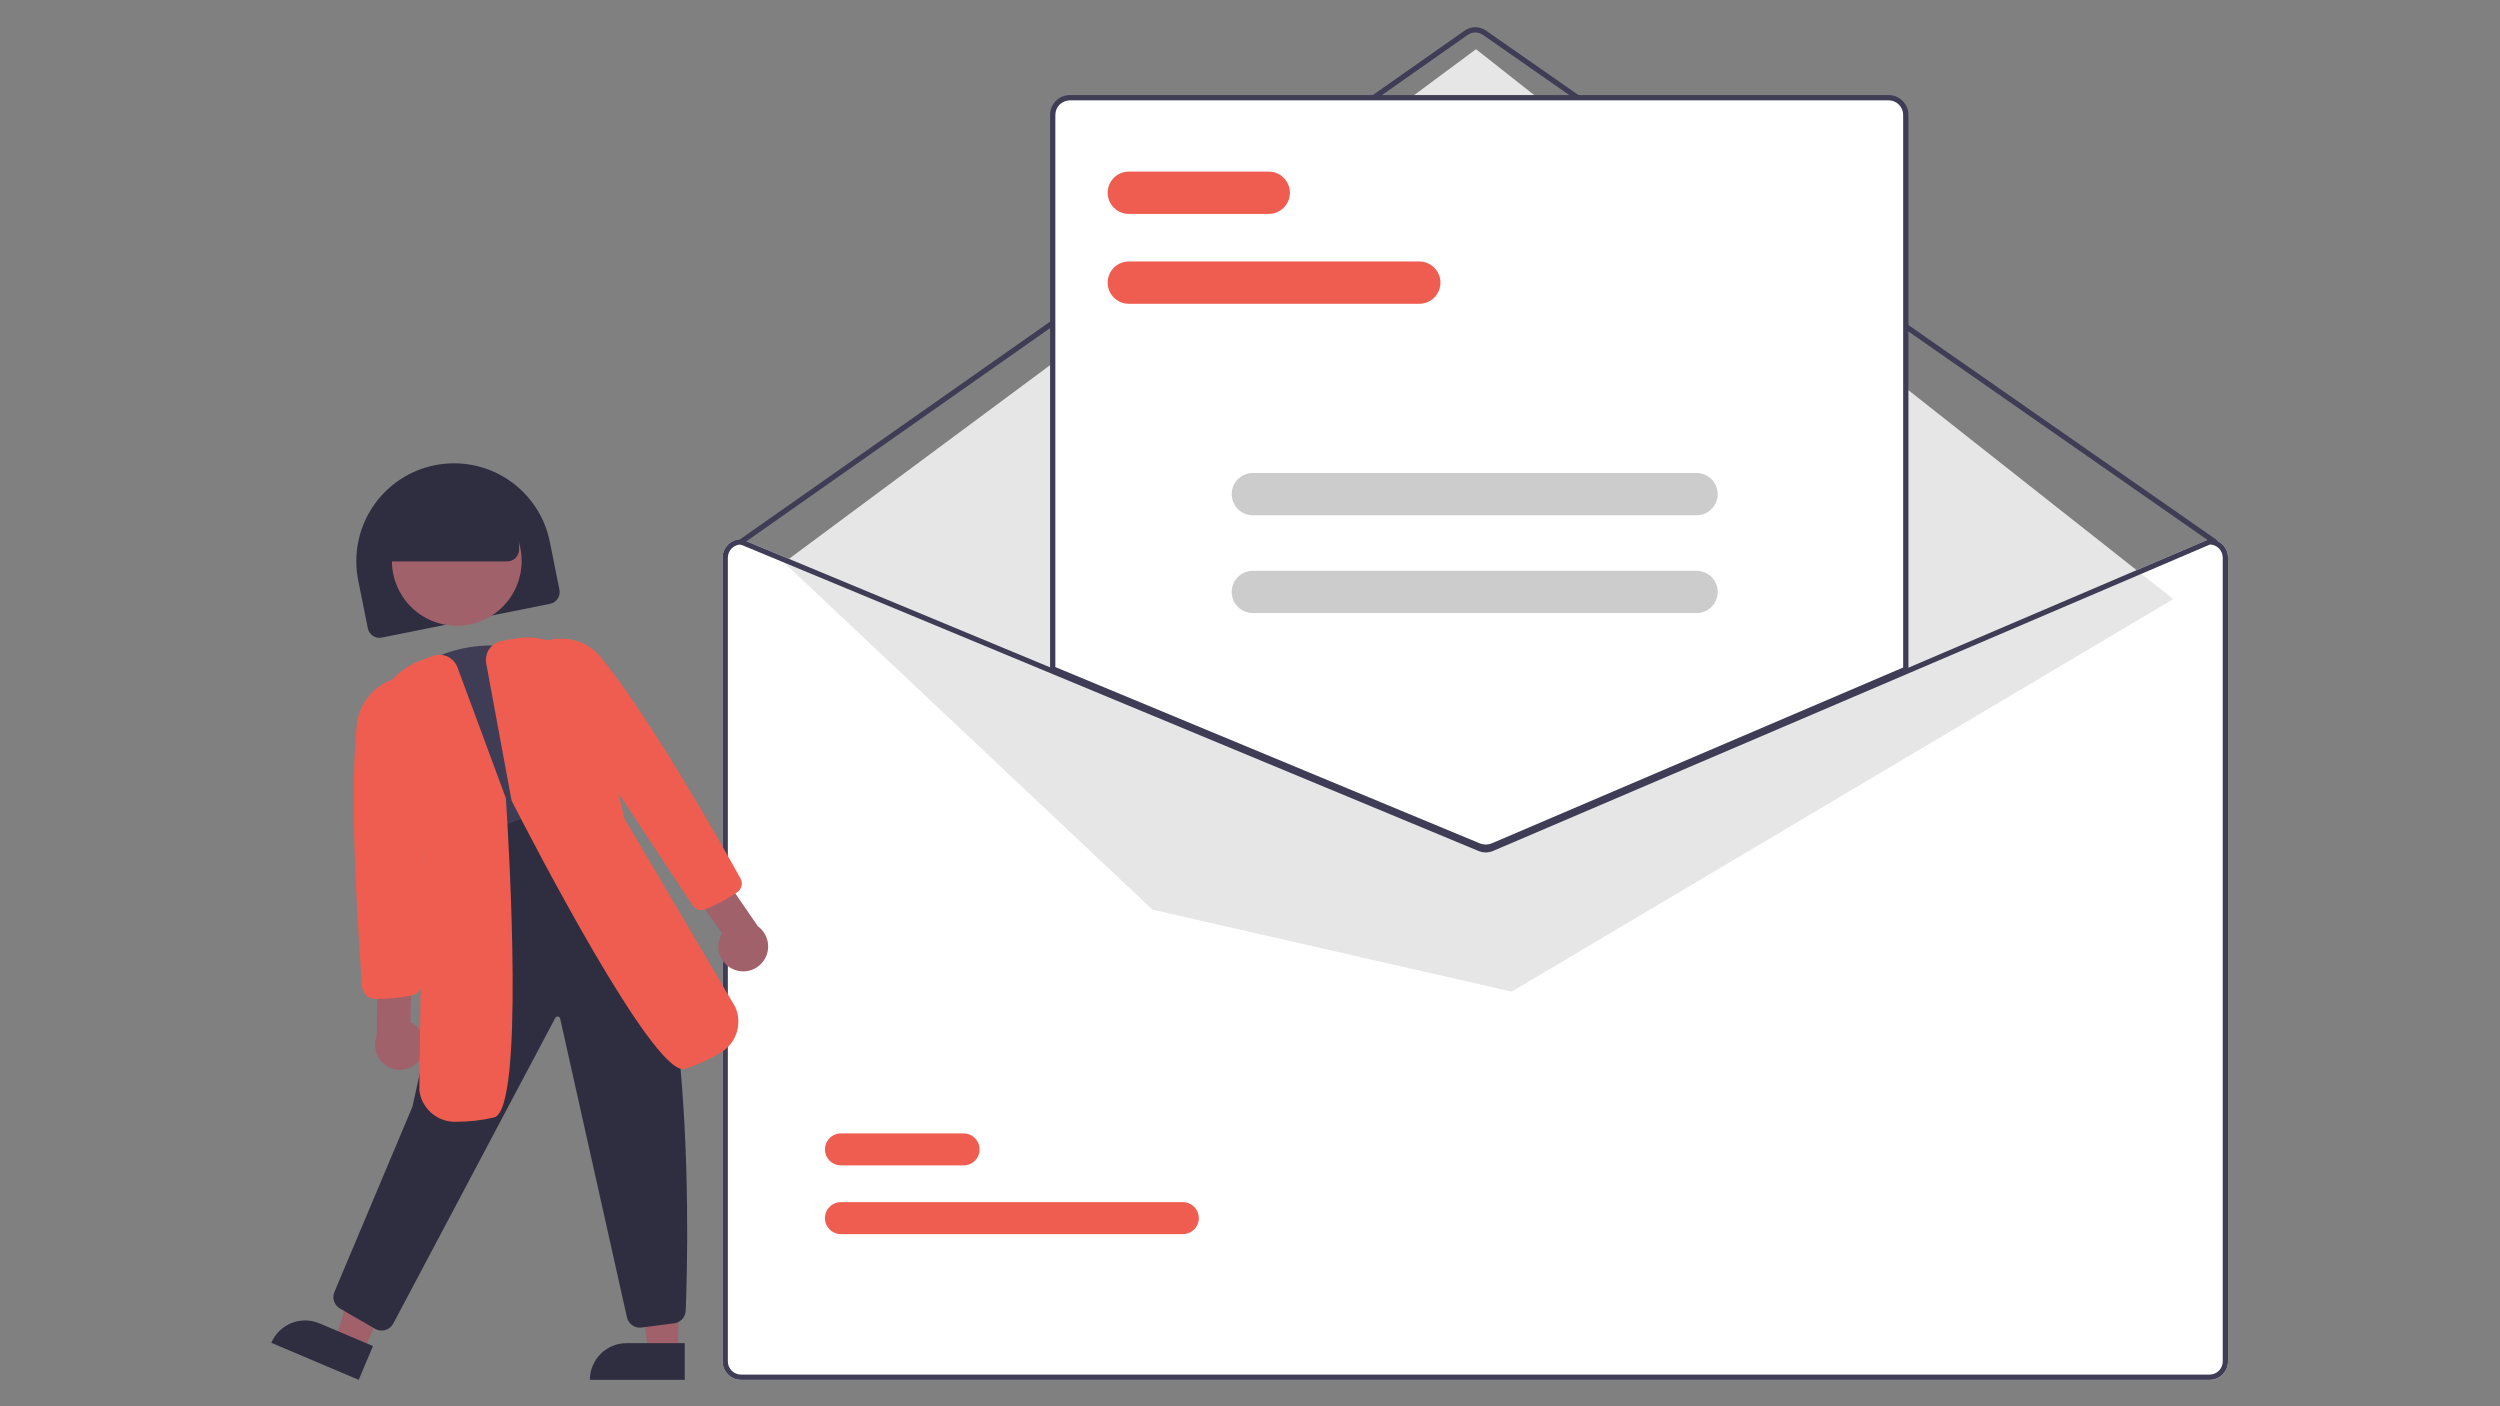 <?xml version="1.0" encoding="UTF-8"?>
<svg xmlns="http://www.w3.org/2000/svg" xmlns:xlink="http://www.w3.org/1999/xlink" width="1440pt" height="810pt" viewBox="0 0 1440 810" version="1.2">
<rect x="0" y="0" width="1440" height="810" fill="#808080" stroke="none"/>
<defs>
<clipPath id="clip1">
  <path d="M 416 310 L 1283.34 310 L 1283.34 794.742 L 416 794.742 Z M 416 310 "/>
</clipPath>
<clipPath id="clip2">
  <path d="M 425 15.492 L 1278 15.492 L 1278 314 L 425 314 Z M 425 15.492 "/>
</clipPath>
<clipPath id="clip3">
  <path d="M 416 310 L 1283.34 310 L 1283.34 794.742 L 416 794.742 Z M 416 310 "/>
</clipPath>
<clipPath id="clip4">
  <path d="M 339 773 L 395 773 L 395 794.742 L 339 794.742 Z M 339 773 "/>
</clipPath>
<clipPath id="clip5">
  <path d="M 156.277 760 L 215 760 L 215 794.742 L 156.277 794.742 Z M 156.277 760 "/>
</clipPath>
</defs>
<g id="surface1">
<g clip-path="url(#clip1)" clip-rule="nonzero">
<path style=" stroke:none;fill-rule:nonzero;fill:rgb(100%,100%,100%);fill-opacity:1;" d="M 1272.691 310.578 L 1272.387 310.578 L 1097.742 385.223 L 858.793 487.348 C 857.848 487.746 856.867 487.949 855.844 487.953 C 854.82 487.957 853.836 487.766 852.891 487.379 L 606.363 385.008 L 427.43 310.699 L 427.156 310.578 L 426.852 310.578 C 426.152 310.578 425.461 310.648 424.773 310.785 C 424.09 310.922 423.422 311.125 422.777 311.391 C 422.133 311.66 421.52 311.988 420.938 312.379 C 420.355 312.766 419.816 313.207 419.324 313.703 C 418.828 314.195 418.387 314.734 418 315.316 C 417.609 315.898 417.281 316.512 417.016 317.16 C 416.746 317.805 416.543 318.473 416.406 319.156 C 416.27 319.844 416.203 320.535 416.203 321.234 L 416.203 784.141 C 416.203 784.844 416.27 785.535 416.406 786.223 C 416.543 786.906 416.746 787.574 417.016 788.219 C 417.281 788.867 417.609 789.48 418 790.062 C 418.387 790.645 418.828 791.18 419.324 791.676 C 419.816 792.172 420.355 792.613 420.938 793 C 421.52 793.391 422.133 793.719 422.777 793.988 C 423.422 794.254 424.09 794.457 424.773 794.594 C 425.461 794.73 426.152 794.801 426.852 794.801 L 1272.691 794.801 C 1273.391 794.801 1274.082 794.73 1274.766 794.594 C 1275.453 794.457 1276.117 794.254 1276.766 793.988 C 1277.41 793.719 1278.023 793.391 1278.605 793 C 1279.184 792.613 1279.723 792.172 1280.219 791.676 C 1280.711 791.18 1281.152 790.645 1281.543 790.062 C 1281.93 789.48 1282.258 788.867 1282.527 788.219 C 1282.793 787.574 1282.996 786.906 1283.133 786.223 C 1283.27 785.535 1283.34 784.844 1283.34 784.141 L 1283.34 321.234 C 1283.34 320.535 1283.27 319.844 1283.133 319.156 C 1282.996 318.473 1282.793 317.805 1282.527 317.16 C 1282.258 316.512 1281.93 315.898 1281.543 315.316 C 1281.152 314.734 1280.711 314.199 1280.219 313.703 C 1279.723 313.207 1279.184 312.766 1278.605 312.379 C 1278.023 311.988 1277.41 311.66 1276.766 311.391 C 1276.117 311.125 1275.453 310.922 1274.766 310.785 C 1274.082 310.648 1273.391 310.578 1272.691 310.578 Z M 1272.691 310.578 "/>
</g>
<g clip-path="url(#clip2)" clip-rule="nonzero">
<path style=" stroke:none;fill-rule:nonzero;fill:rgb(24.709%,23.92%,33.73%);fill-opacity:1;" d="M 1275.73 313.621 C 1275.414 313.621 1275.125 313.531 1274.863 313.352 L 854.137 20.07 C 853.496 19.625 852.805 19.285 852.059 19.055 C 851.316 18.824 850.555 18.707 849.777 18.707 C 848.996 18.711 848.238 18.828 847.492 19.062 C 846.75 19.297 846.059 19.637 845.422 20.082 L 427.723 313.348 C 427.559 313.461 427.379 313.543 427.18 313.586 C 426.984 313.629 426.785 313.637 426.586 313.602 C 426.387 313.566 426.203 313.492 426.035 313.387 C 425.863 313.277 425.719 313.141 425.605 312.973 C 425.488 312.809 425.41 312.629 425.363 312.43 C 425.32 312.234 425.316 312.035 425.352 311.836 C 425.387 311.637 425.457 311.453 425.566 311.281 C 425.676 311.113 425.812 310.969 425.977 310.852 L 843.676 17.59 C 844.566 16.965 845.535 16.488 846.574 16.16 C 847.617 15.832 848.68 15.668 849.77 15.664 C 850.863 15.664 851.926 15.824 852.969 16.148 C 854.012 16.477 854.98 16.949 855.875 17.57 L 1276.602 310.852 C 1276.875 311.039 1277.066 311.293 1277.172 311.609 C 1277.281 311.922 1277.285 312.238 1277.184 312.555 C 1277.086 312.875 1276.902 313.129 1276.633 313.328 C 1276.363 313.523 1276.062 313.621 1275.73 313.621 Z M 1275.73 313.621 "/>
</g>
<path style=" stroke:none;fill-rule:nonzero;fill:rgb(90.199%,90.199%,90.199%);fill-opacity:1;" d="M 451.594 324.02 L 850.191 28.332 L 1251.812 345.059 L 870.727 571.184 L 663.832 523.977 Z M 451.594 324.02 "/>
<path style=" stroke:none;fill-rule:nonzero;fill:rgb(93.729%,36.469%,31.369%);fill-opacity:1;" d="M 681.297 710.848 L 484.379 710.848 C 483.773 710.852 483.172 710.793 482.578 710.676 C 481.984 710.559 481.41 710.387 480.852 710.156 C 480.289 709.926 479.758 709.641 479.254 709.305 C 478.75 708.969 478.285 708.59 477.855 708.16 C 477.43 707.734 477.047 707.266 476.707 706.766 C 476.371 706.262 476.086 705.73 475.855 705.168 C 475.625 704.609 475.449 704.035 475.332 703.438 C 475.211 702.844 475.152 702.246 475.152 701.641 C 475.152 701.035 475.211 700.434 475.332 699.84 C 475.449 699.246 475.625 698.668 475.855 698.109 C 476.086 697.551 476.371 697.02 476.707 696.516 C 477.047 696.012 477.43 695.547 477.855 695.121 C 478.285 694.691 478.75 694.309 479.254 693.973 C 479.758 693.641 480.289 693.355 480.852 693.125 C 481.41 692.895 481.984 692.723 482.578 692.605 C 483.172 692.488 483.773 692.43 484.379 692.43 L 681.297 692.43 C 681.902 692.43 682.5 692.488 683.094 692.605 C 683.688 692.723 684.266 692.895 684.824 693.125 C 685.383 693.355 685.914 693.641 686.418 693.973 C 686.922 694.309 687.387 694.691 687.816 695.121 C 688.246 695.547 688.629 696.012 688.965 696.516 C 689.301 697.02 689.586 697.551 689.816 698.109 C 690.051 698.668 690.227 699.246 690.344 699.84 C 690.461 700.434 690.52 701.035 690.52 701.641 C 690.52 702.246 690.461 702.844 690.344 703.438 C 690.227 704.035 690.051 704.609 689.816 705.168 C 689.586 705.73 689.301 706.262 688.965 706.766 C 688.629 707.266 688.246 707.734 687.816 708.16 C 687.387 708.59 686.922 708.969 686.418 709.305 C 685.914 709.641 685.383 709.926 684.824 710.156 C 684.266 710.387 683.688 710.559 683.094 710.676 C 682.5 710.793 681.902 710.852 681.297 710.848 Z M 681.297 710.848 "/>
<path style=" stroke:none;fill-rule:nonzero;fill:rgb(93.729%,36.469%,31.369%);fill-opacity:1;" d="M 555.027 671.258 L 484.379 671.258 C 483.773 671.258 483.176 671.199 482.582 671.082 C 481.992 670.961 481.414 670.789 480.859 670.555 C 480.301 670.324 479.77 670.043 479.266 669.707 C 478.766 669.371 478.301 668.988 477.875 668.559 C 477.445 668.133 477.066 667.668 476.73 667.164 C 476.395 666.664 476.109 666.133 475.879 665.574 C 475.648 665.016 475.473 664.438 475.355 663.844 C 475.238 663.254 475.18 662.652 475.18 662.051 C 475.18 661.445 475.238 660.844 475.355 660.254 C 475.473 659.66 475.648 659.082 475.879 658.523 C 476.109 657.965 476.395 657.438 476.73 656.934 C 477.066 656.43 477.445 655.965 477.875 655.539 C 478.301 655.109 478.766 654.727 479.266 654.391 C 479.77 654.055 480.301 653.773 480.859 653.543 C 481.414 653.309 481.992 653.137 482.582 653.02 C 483.176 652.898 483.773 652.84 484.379 652.84 L 555.027 652.84 C 555.633 652.84 556.23 652.898 556.824 653.02 C 557.414 653.137 557.992 653.309 558.547 653.543 C 559.105 653.773 559.637 654.055 560.141 654.391 C 560.641 654.727 561.105 655.109 561.531 655.539 C 561.961 655.965 562.34 656.43 562.676 656.934 C 563.012 657.438 563.297 657.965 563.527 658.523 C 563.758 659.082 563.934 659.66 564.051 660.254 C 564.168 660.844 564.227 661.445 564.227 662.051 C 564.227 662.652 564.168 663.254 564.051 663.844 C 563.934 664.438 563.758 665.016 563.527 665.574 C 563.297 666.133 563.012 666.664 562.676 667.164 C 562.34 667.668 561.961 668.133 561.531 668.559 C 561.105 668.988 560.641 669.371 560.141 669.707 C 559.637 670.043 559.105 670.324 558.547 670.555 C 557.992 670.789 557.414 670.961 556.824 671.082 C 556.23 671.199 555.633 671.258 555.027 671.258 Z M 555.027 671.258 "/>
<path style=" stroke:none;fill-rule:nonzero;fill:rgb(100%,100%,100%);fill-opacity:1;" d="M 855.797 488.711 C 854.285 488.715 852.828 488.43 851.43 487.855 L 605.602 385.758 L 605.602 66.18 C 605.605 65.48 605.672 64.789 605.809 64.102 C 605.945 63.418 606.148 62.75 606.418 62.105 C 606.684 61.457 607.012 60.844 607.402 60.262 C 607.789 59.68 608.23 59.141 608.727 58.648 C 609.219 58.152 609.758 57.711 610.34 57.32 C 610.918 56.934 611.531 56.605 612.18 56.336 C 612.824 56.066 613.488 55.867 614.176 55.73 C 614.859 55.59 615.555 55.523 616.25 55.523 L 1087.852 55.523 C 1088.551 55.523 1089.246 55.59 1089.93 55.73 C 1090.617 55.867 1091.281 56.066 1091.926 56.336 C 1092.574 56.605 1093.188 56.934 1093.766 57.32 C 1094.348 57.711 1094.887 58.152 1095.379 58.648 C 1095.875 59.141 1096.316 59.68 1096.703 60.262 C 1097.094 60.844 1097.422 61.457 1097.688 62.105 C 1097.957 62.75 1098.16 63.418 1098.297 64.102 C 1098.434 64.789 1098.5 65.48 1098.504 66.18 L 1098.504 385.984 L 1098.039 386.18 L 860.293 487.805 C 858.855 488.41 857.355 488.715 855.797 488.711 Z M 855.797 488.711 "/>
<path style=" stroke:none;fill-rule:nonzero;fill:rgb(24.709%,23.92%,33.73%);fill-opacity:1;" d="M 855.797 489.473 C 854.184 489.473 852.633 489.172 851.141 488.562 L 604.844 386.27 L 604.844 66.18 C 604.844 65.43 604.918 64.688 605.062 63.953 C 605.211 63.219 605.426 62.504 605.715 61.812 C 606 61.121 606.352 60.461 606.77 59.84 C 607.184 59.215 607.656 58.641 608.188 58.109 C 608.719 57.578 609.293 57.105 609.914 56.688 C 610.539 56.273 611.195 55.922 611.887 55.633 C 612.578 55.348 613.293 55.129 614.027 54.98 C 614.762 54.836 615.504 54.762 616.25 54.762 L 1087.852 54.762 C 1088.602 54.762 1089.344 54.836 1090.078 54.98 C 1090.812 55.129 1091.527 55.348 1092.219 55.633 C 1092.91 55.922 1093.566 56.273 1094.188 56.688 C 1094.812 57.105 1095.387 57.578 1095.918 58.109 C 1096.445 58.641 1096.922 59.215 1097.336 59.84 C 1097.754 60.461 1098.105 61.121 1098.391 61.812 C 1098.68 62.504 1098.895 63.219 1099.043 63.953 C 1099.188 64.688 1099.262 65.43 1099.262 66.18 L 1099.262 386.484 L 860.59 488.504 C 859.059 489.152 857.457 489.473 855.797 489.473 Z M 607.883 384.234 L 852.301 485.746 C 853.441 486.207 854.625 486.438 855.855 486.43 C 857.086 486.422 858.27 486.18 859.402 485.703 L 1096.219 384.477 L 1096.219 66.18 C 1096.219 65.633 1096.164 65.086 1096.059 64.547 C 1095.949 64.008 1095.793 63.484 1095.582 62.977 C 1095.371 62.469 1095.113 61.988 1094.809 61.531 C 1094.504 61.074 1094.156 60.652 1093.766 60.262 C 1093.379 59.871 1092.957 59.527 1092.5 59.219 C 1092.043 58.914 1091.562 58.656 1091.055 58.445 C 1090.547 58.234 1090.023 58.074 1089.484 57.969 C 1088.945 57.859 1088.402 57.805 1087.852 57.805 L 616.25 57.805 C 615.703 57.805 615.16 57.859 614.621 57.969 C 614.082 58.074 613.559 58.234 613.051 58.445 C 612.543 58.656 612.062 58.914 611.605 59.219 C 611.148 59.527 610.727 59.871 610.34 60.262 C 609.949 60.648 609.602 61.074 609.297 61.531 C 608.992 61.988 608.734 62.469 608.523 62.977 C 608.312 63.484 608.156 64.008 608.047 64.547 C 607.938 65.086 607.887 65.633 607.883 66.18 Z M 607.883 384.234 "/>
<g clip-path="url(#clip3)" clip-rule="nonzero">
<path style=" stroke:none;fill-rule:nonzero;fill:rgb(24.709%,23.92%,33.73%);fill-opacity:1;" d="M 1272.691 310.578 L 1272.387 310.578 L 1097.742 385.223 L 858.793 487.348 C 857.848 487.746 856.867 487.949 855.844 487.953 C 854.82 487.957 853.836 487.766 852.891 487.379 L 606.363 385.008 L 427.43 310.699 L 427.156 310.578 L 426.852 310.578 C 426.152 310.578 425.461 310.648 424.773 310.785 C 424.09 310.922 423.422 311.125 422.777 311.391 C 422.133 311.66 421.52 311.988 420.938 312.379 C 420.355 312.766 419.816 313.207 419.324 313.703 C 418.828 314.195 418.387 314.734 418 315.316 C 417.609 315.898 417.281 316.512 417.016 317.16 C 416.746 317.805 416.543 318.473 416.406 319.156 C 416.27 319.844 416.203 320.535 416.203 321.234 L 416.203 784.141 C 416.203 784.844 416.27 785.535 416.406 786.223 C 416.543 786.906 416.746 787.574 417.016 788.219 C 417.281 788.867 417.609 789.48 418 790.062 C 418.387 790.645 418.828 791.18 419.324 791.676 C 419.816 792.172 420.355 792.613 420.938 793 C 421.52 793.391 422.133 793.719 422.777 793.988 C 423.422 794.254 424.09 794.457 424.773 794.594 C 425.461 794.73 426.152 794.801 426.852 794.801 L 1272.691 794.801 C 1273.391 794.801 1274.082 794.73 1274.766 794.594 C 1275.453 794.457 1276.117 794.254 1276.766 793.988 C 1277.41 793.719 1278.023 793.391 1278.605 793 C 1279.184 792.613 1279.723 792.172 1280.219 791.676 C 1280.711 791.18 1281.152 790.645 1281.543 790.062 C 1281.93 789.48 1282.258 788.867 1282.527 788.219 C 1282.793 787.574 1282.996 786.906 1283.133 786.223 C 1283.27 785.535 1283.34 784.844 1283.34 784.141 L 1283.34 321.234 C 1283.34 320.535 1283.27 319.844 1283.133 319.156 C 1282.996 318.473 1282.793 317.805 1282.527 317.16 C 1282.258 316.512 1281.93 315.898 1281.543 315.316 C 1281.152 314.734 1280.711 314.199 1280.219 313.703 C 1279.723 313.207 1279.184 312.766 1278.605 312.379 C 1278.023 311.988 1277.41 311.66 1276.766 311.391 C 1276.117 311.125 1275.453 310.922 1274.766 310.785 C 1274.082 310.648 1273.391 310.578 1272.691 310.578 Z M 1280.297 784.141 C 1280.297 784.641 1280.246 785.137 1280.148 785.629 C 1280.055 786.117 1279.91 786.594 1279.719 787.055 C 1279.527 787.516 1279.293 787.957 1279.016 788.371 C 1278.738 788.785 1278.422 789.172 1278.066 789.523 C 1277.715 789.879 1277.332 790.195 1276.914 790.473 C 1276.5 790.75 1276.062 790.984 1275.602 791.176 C 1275.141 791.367 1274.664 791.512 1274.176 791.609 C 1273.684 791.707 1273.191 791.754 1272.691 791.758 L 426.852 791.758 C 426.352 791.754 425.855 791.707 425.367 791.609 C 424.875 791.512 424.402 791.367 423.941 791.176 C 423.48 790.984 423.039 790.75 422.625 790.473 C 422.211 790.195 421.824 789.879 421.473 789.523 C 421.121 789.172 420.805 788.785 420.527 788.371 C 420.25 787.957 420.016 787.516 419.824 787.055 C 419.633 786.594 419.488 786.117 419.391 785.629 C 419.293 785.137 419.242 784.641 419.242 784.141 L 419.242 321.234 C 419.246 320.75 419.293 320.266 419.383 319.785 C 419.477 319.309 419.617 318.844 419.797 318.391 C 419.98 317.938 420.203 317.508 420.469 317.098 C 420.734 316.688 421.035 316.309 421.375 315.957 C 421.711 315.605 422.078 315.289 422.477 315.008 C 422.875 314.727 423.297 314.488 423.742 314.289 C 424.188 314.086 424.645 313.93 425.121 313.82 C 425.594 313.707 426.074 313.641 426.562 313.621 L 606.363 388.297 L 851.719 490.195 C 853.047 490.738 854.426 491.004 855.859 490.996 C 857.293 490.988 858.672 490.707 859.992 490.152 L 1097.742 388.523 L 1272.996 313.621 C 1273.48 313.645 1273.961 313.711 1274.434 313.824 C 1274.906 313.938 1275.367 314.094 1275.809 314.293 C 1276.254 314.492 1276.672 314.734 1277.07 315.016 C 1277.469 315.297 1277.836 315.613 1278.172 315.965 C 1278.508 316.316 1278.809 316.695 1279.074 317.105 C 1279.336 317.512 1279.559 317.945 1279.742 318.395 C 1279.926 318.848 1280.062 319.312 1280.156 319.789 C 1280.25 320.266 1280.297 320.75 1280.297 321.234 Z M 1280.297 784.141 "/>
</g>
<path style=" stroke:none;fill-rule:nonzero;fill:rgb(93.729%,36.469%,31.369%);fill-opacity:1;" d="M 817.523 174.98 L 650.18 174.98 C 649.383 174.98 648.59 174.902 647.809 174.746 C 647.023 174.59 646.262 174.359 645.523 174.055 C 644.785 173.746 644.086 173.371 643.418 172.93 C 642.754 172.484 642.141 171.98 641.574 171.414 C 641.012 170.848 640.508 170.23 640.062 169.566 C 639.617 168.902 639.242 168.199 638.938 167.461 C 638.633 166.723 638.402 165.961 638.246 165.176 C 638.09 164.391 638.012 163.598 638.012 162.801 C 638.012 162 638.09 161.207 638.246 160.422 C 638.402 159.637 638.633 158.875 638.938 158.137 C 639.242 157.398 639.617 156.695 640.062 156.031 C 640.508 155.367 641.012 154.75 641.574 154.188 C 642.141 153.621 642.754 153.113 643.418 152.672 C 644.086 152.227 644.785 151.852 645.523 151.547 C 646.262 151.238 647.023 151.008 647.809 150.852 C 648.59 150.695 649.383 150.617 650.18 150.617 L 817.523 150.617 C 818.324 150.617 819.113 150.695 819.898 150.852 C 820.684 151.008 821.441 151.238 822.18 151.547 C 822.918 151.852 823.621 152.227 824.285 152.672 C 824.949 153.113 825.566 153.621 826.129 154.188 C 826.695 154.75 827.199 155.367 827.645 156.031 C 828.086 156.695 828.461 157.398 828.77 158.137 C 829.074 158.875 829.305 159.637 829.461 160.422 C 829.617 161.207 829.695 162 829.695 162.801 C 829.695 163.598 829.617 164.391 829.461 165.176 C 829.305 165.961 829.074 166.723 828.77 167.461 C 828.461 168.199 828.086 168.902 827.645 169.566 C 827.199 170.23 826.695 170.848 826.129 171.414 C 825.566 171.98 824.949 172.484 824.285 172.93 C 823.621 173.371 822.918 173.746 822.18 174.055 C 821.441 174.359 820.684 174.59 819.898 174.746 C 819.113 174.902 818.324 174.98 817.523 174.98 Z M 817.523 174.98 "/>
<path style=" stroke:none;fill-rule:nonzero;fill:rgb(93.729%,36.469%,31.369%);fill-opacity:1;" d="M 730.809 123.207 L 650.18 123.207 C 649.383 123.207 648.59 123.133 647.809 122.977 C 647.023 122.82 646.262 122.586 645.523 122.281 C 644.785 121.977 644.086 121.602 643.418 121.156 C 642.754 120.711 642.141 120.207 641.574 119.641 C 641.012 119.074 640.508 118.461 640.062 117.797 C 639.617 117.129 639.242 116.43 638.938 115.688 C 638.633 114.949 638.402 114.188 638.246 113.402 C 638.09 112.621 638.012 111.828 638.012 111.027 C 638.012 110.227 638.09 109.434 638.246 108.652 C 638.402 107.867 638.633 107.105 638.938 106.367 C 639.242 105.625 639.617 104.926 640.062 104.258 C 640.508 103.594 641.012 102.98 641.574 102.414 C 642.141 101.848 642.754 101.344 643.418 100.898 C 644.086 100.453 644.785 100.078 645.523 99.773 C 646.262 99.465 647.023 99.234 647.809 99.078 C 648.59 98.922 649.383 98.844 650.18 98.844 L 730.809 98.844 C 731.609 98.844 732.402 98.922 733.184 99.078 C 733.969 99.234 734.73 99.465 735.469 99.773 C 736.207 100.078 736.906 100.453 737.57 100.898 C 738.234 101.344 738.852 101.848 739.414 102.414 C 739.98 102.98 740.484 103.594 740.93 104.258 C 741.375 104.926 741.75 105.625 742.055 106.367 C 742.359 107.105 742.59 107.867 742.746 108.652 C 742.902 109.434 742.98 110.227 742.98 111.027 C 742.98 111.828 742.902 112.621 742.746 113.402 C 742.59 114.188 742.359 114.949 742.055 115.688 C 741.75 116.43 741.375 117.129 740.93 117.797 C 740.484 118.461 739.98 119.074 739.414 119.641 C 738.852 120.207 738.234 120.711 737.57 121.156 C 736.906 121.602 736.207 121.977 735.469 122.281 C 734.73 122.586 733.969 122.82 733.184 122.977 C 732.402 123.133 731.609 123.207 730.809 123.207 Z M 730.809 123.207 "/>
<path style=" stroke:none;fill-rule:nonzero;fill:rgb(79.999%,79.999%,79.999%);fill-opacity:1;" d="M 977.211 296.797 L 721.633 296.797 C 720.836 296.797 720.043 296.719 719.262 296.566 C 718.477 296.41 717.715 296.176 716.977 295.871 C 716.238 295.566 715.539 295.191 714.871 294.746 C 714.207 294.301 713.594 293.797 713.027 293.23 C 712.465 292.664 711.961 292.051 711.516 291.383 C 711.07 290.719 710.695 290.02 710.391 289.277 C 710.086 288.539 709.855 287.777 709.699 286.992 C 709.543 286.207 709.465 285.418 709.465 284.617 C 709.465 283.816 709.543 283.023 709.699 282.242 C 709.855 281.457 710.086 280.695 710.391 279.957 C 710.695 279.215 711.07 278.516 711.516 277.848 C 711.961 277.184 712.465 276.57 713.027 276.004 C 713.594 275.438 714.207 274.934 714.871 274.488 C 715.539 274.043 716.238 273.668 716.977 273.363 C 717.715 273.055 718.477 272.824 719.262 272.668 C 720.043 272.512 720.836 272.434 721.633 272.434 L 977.211 272.434 C 978.012 272.434 978.801 272.512 979.586 272.668 C 980.371 272.824 981.133 273.055 981.871 273.363 C 982.609 273.668 983.309 274.043 983.973 274.488 C 984.637 274.934 985.254 275.438 985.816 276.004 C 986.383 276.57 986.887 277.184 987.332 277.848 C 987.773 278.516 988.148 279.215 988.457 279.957 C 988.762 280.695 988.992 281.457 989.148 282.242 C 989.305 283.023 989.383 283.816 989.383 284.617 C 989.383 285.418 989.305 286.207 989.148 286.992 C 988.992 287.777 988.762 288.539 988.457 289.277 C 988.148 290.02 987.773 290.719 987.332 291.383 C 986.887 292.051 986.383 292.664 985.816 293.23 C 985.254 293.797 984.637 294.301 983.973 294.746 C 983.309 295.191 982.609 295.566 981.871 295.871 C 981.133 296.176 980.371 296.41 979.586 296.566 C 978.801 296.719 978.012 296.797 977.211 296.797 Z M 977.211 296.797 "/>
<path style=" stroke:none;fill-rule:nonzero;fill:rgb(79.999%,79.999%,79.999%);fill-opacity:1;" d="M 977.211 353.141 L 721.633 353.141 C 720.836 353.141 720.043 353.062 719.262 352.906 C 718.477 352.75 717.715 352.52 716.977 352.211 C 716.238 351.906 715.539 351.531 714.871 351.086 C 714.207 350.641 713.594 350.137 713.027 349.57 C 712.465 349.004 711.961 348.391 711.516 347.727 C 711.07 347.059 710.695 346.359 710.391 345.621 C 710.086 344.879 709.855 344.117 709.699 343.336 C 709.543 342.551 709.465 341.758 709.465 340.957 C 709.465 340.156 709.543 339.367 709.699 338.582 C 709.855 337.797 710.086 337.035 710.391 336.297 C 710.695 335.559 711.07 334.855 711.516 334.191 C 711.961 333.523 712.465 332.91 713.027 332.344 C 713.594 331.777 714.207 331.273 714.871 330.828 C 715.539 330.383 716.238 330.008 716.977 329.703 C 717.715 329.398 718.477 329.164 719.262 329.012 C 720.043 328.855 720.836 328.777 721.633 328.777 L 977.211 328.777 C 978.012 328.777 978.801 328.855 979.586 329.012 C 980.371 329.164 981.133 329.398 981.871 329.703 C 982.609 330.008 983.309 330.383 983.973 330.828 C 984.637 331.273 985.254 331.777 985.816 332.344 C 986.383 332.91 986.887 333.523 987.332 334.191 C 987.773 334.855 988.148 335.559 988.457 336.297 C 988.762 337.035 988.992 337.797 989.148 338.582 C 989.305 339.367 989.383 340.156 989.383 340.957 C 989.383 341.758 989.305 342.551 989.148 343.336 C 988.992 344.117 988.762 344.879 988.457 345.621 C 988.148 346.359 987.773 347.059 987.332 347.727 C 986.887 348.391 986.383 349.004 985.816 349.57 C 985.254 350.137 984.637 350.641 983.973 351.086 C 983.309 351.531 982.609 351.906 981.871 352.211 C 981.133 352.52 980.371 352.75 979.586 352.906 C 978.801 353.062 978.012 353.141 977.211 353.141 Z M 977.211 353.141 "/>
<path style=" stroke:none;fill-rule:nonzero;fill:rgb(18.43%,18.039%,25.49%);fill-opacity:1;" d="M 218.57 367.379 C 217.781 367.379 217.012 367.246 216.27 366.977 C 215.523 366.711 214.848 366.324 214.234 365.824 C 213.625 365.324 213.113 364.734 212.707 364.055 C 212.301 363.375 212.016 362.648 211.859 361.875 L 206.324 334.254 C 205.965 332.445 205.691 330.621 205.508 328.785 C 205.328 326.953 205.234 325.109 205.23 323.266 C 205.23 321.422 205.316 319.582 205.496 317.746 C 205.676 315.91 205.941 314.086 206.301 312.277 C 206.656 310.469 207.102 308.68 207.637 306.914 C 208.168 305.148 208.785 303.414 209.488 301.707 C 210.191 300.004 210.977 298.336 211.844 296.707 C 212.711 295.078 213.652 293.496 214.676 291.961 C 215.699 290.426 216.793 288.945 217.961 287.52 C 219.125 286.09 220.359 284.723 221.664 283.418 C 222.965 282.113 224.324 280.871 225.75 279.699 C 227.172 278.527 228.648 277.43 230.18 276.402 C 231.711 275.375 233.289 274.426 234.91 273.551 C 236.535 272.68 238.199 271.891 239.898 271.184 C 241.602 270.473 243.332 269.852 245.098 269.312 C 246.859 268.773 248.645 268.324 250.449 267.961 C 252.258 267.598 254.078 267.324 255.91 267.141 C 257.746 266.957 259.586 266.863 261.426 266.859 C 263.27 266.855 265.109 266.945 266.941 267.121 C 268.777 267.301 270.598 267.566 272.406 267.922 C 274.215 268.281 276 268.727 277.766 269.258 C 279.531 269.789 281.266 270.406 282.969 271.109 C 284.672 271.812 286.336 272.598 287.965 273.465 C 289.59 274.332 291.172 275.277 292.707 276.297 C 294.242 277.32 295.723 278.414 297.148 279.582 C 298.574 280.75 299.941 281.984 301.246 283.285 C 302.551 284.59 303.789 285.949 304.961 287.375 C 306.133 288.797 307.234 290.277 308.262 291.809 C 309.289 293.34 310.238 294.918 311.109 296.543 C 311.98 298.168 312.77 299.832 313.48 301.535 C 314.188 303.238 314.812 304.973 315.352 306.734 C 315.891 308.5 316.34 310.285 316.703 312.094 L 322.238 339.715 C 322.324 340.156 322.371 340.602 322.371 341.051 C 322.371 341.5 322.328 341.945 322.242 342.387 C 322.152 342.828 322.023 343.258 321.852 343.672 C 321.68 344.09 321.473 344.484 321.223 344.859 C 320.973 345.234 320.691 345.578 320.371 345.898 C 320.055 346.215 319.711 346.5 319.336 346.754 C 318.965 347.004 318.57 347.215 318.156 347.387 C 317.742 347.562 317.312 347.691 316.875 347.781 L 219.922 367.246 C 219.477 367.336 219.027 367.379 218.57 367.379 Z M 218.57 367.379 "/>
<path style=" stroke:none;fill-rule:nonzero;fill:rgb(62.749%,38.039%,41.57%);fill-opacity:1;" d="M 390.691 778.637 L 373.301 778.637 L 365.031 711.488 L 390.699 711.492 Z M 390.691 778.637 "/>
<g clip-path="url(#clip4)" clip-rule="nonzero">
<path style=" stroke:none;fill-rule:nonzero;fill:rgb(18.43%,18.039%,25.49%);fill-opacity:1;" d="M 360.879 773.66 L 394.418 773.66 L 394.418 794.801 L 339.758 794.801 C 339.758 794.105 339.793 793.418 339.859 792.727 C 339.93 792.039 340.031 791.355 340.164 790.676 C 340.301 789.996 340.469 789.324 340.668 788.664 C 340.867 788 341.102 787.352 341.367 786.711 C 341.633 786.07 341.926 785.445 342.254 784.836 C 342.578 784.223 342.934 783.633 343.316 783.055 C 343.703 782.48 344.113 781.926 344.551 781.391 C 344.992 780.855 345.457 780.344 345.945 779.852 C 346.434 779.363 346.945 778.898 347.48 778.461 C 348.016 778.02 348.57 777.609 349.145 777.223 C 349.719 776.84 350.312 776.484 350.922 776.156 C 351.531 775.832 352.156 775.535 352.797 775.27 C 353.434 775.004 354.086 774.773 354.746 774.57 C 355.41 774.371 356.078 774.203 356.758 774.066 C 357.438 773.934 358.117 773.832 358.809 773.762 C 359.496 773.695 360.188 773.66 360.879 773.66 Z M 360.879 773.66 "/>
</g>
<path style=" stroke:none;fill-rule:nonzero;fill:rgb(62.749%,38.039%,41.57%);fill-opacity:1;" d="M 209.477 778.461 L 193.461 771.672 L 212.004 706.613 L 235.637 716.637 Z M 209.477 778.461 "/>
<g clip-path="url(#clip5)" clip-rule="nonzero">
<path style=" stroke:none;fill-rule:nonzero;fill:rgb(18.43%,18.039%,25.49%);fill-opacity:1;" d="M 183.957 762.238 L 214.84 775.332 L 206.605 794.797 L 156.273 773.457 C 156.543 772.82 156.844 772.199 157.176 771.59 C 157.504 770.984 157.867 770.391 158.254 769.82 C 158.645 769.246 159.059 768.695 159.504 768.164 C 159.945 767.633 160.414 767.125 160.906 766.637 C 161.398 766.152 161.914 765.691 162.453 765.258 C 162.992 764.82 163.547 764.414 164.125 764.035 C 164.707 763.652 165.301 763.305 165.914 762.98 C 166.527 762.66 167.152 762.371 167.793 762.109 C 168.434 761.852 169.086 761.621 169.75 761.426 C 170.414 761.23 171.086 761.066 171.766 760.938 C 172.445 760.809 173.129 760.715 173.816 760.652 C 174.508 760.59 175.195 760.559 175.887 760.566 C 176.578 760.57 177.27 760.609 177.957 760.684 C 178.645 760.758 179.328 760.863 180.004 761.004 C 180.684 761.145 181.352 761.316 182.012 761.523 C 182.672 761.73 183.32 761.969 183.957 762.238 Z M 183.957 762.238 "/>
</g>
<path style=" stroke:none;fill-rule:nonzero;fill:rgb(62.749%,38.039%,41.57%);fill-opacity:1;" d="M 300.473 323.059 C 300.473 324.285 300.414 325.508 300.293 326.727 C 300.176 327.945 299.996 329.156 299.758 330.355 C 299.516 331.559 299.219 332.742 298.867 333.918 C 298.512 335.09 298.098 336.242 297.629 337.371 C 297.16 338.504 296.641 339.609 296.062 340.691 C 295.484 341.77 294.855 342.82 294.176 343.836 C 293.496 344.855 292.77 345.84 291.992 346.785 C 291.215 347.734 290.395 348.641 289.531 349.504 C 288.664 350.371 287.758 351.191 286.812 351.969 C 285.867 352.746 284.887 353.477 283.867 354.156 C 282.852 354.836 281.801 355.465 280.723 356.043 C 279.645 356.621 278.539 357.145 277.41 357.613 C 276.277 358.082 275.129 358.492 273.957 358.848 C 272.785 359.203 271.598 359.5 270.398 359.742 C 269.199 359.98 267.988 360.16 266.773 360.277 C 265.555 360.398 264.332 360.461 263.109 360.461 C 261.887 360.461 260.664 360.398 259.449 360.277 C 258.23 360.16 257.02 359.98 255.82 359.742 C 254.621 359.5 253.434 359.203 252.262 358.848 C 251.094 358.492 249.941 358.082 248.812 357.613 C 247.68 357.145 246.574 356.621 245.496 356.043 C 244.418 355.465 243.367 354.836 242.352 354.156 C 241.332 353.477 240.352 352.746 239.406 351.969 C 238.461 351.191 237.555 350.371 236.688 349.504 C 235.824 348.641 235.004 347.734 234.227 346.785 C 233.449 345.84 232.723 344.855 232.043 343.836 C 231.363 342.82 230.734 341.77 230.156 340.691 C 229.582 339.609 229.059 338.504 228.59 337.371 C 228.121 336.242 227.711 335.09 227.355 333.918 C 227 332.742 226.703 331.559 226.465 330.355 C 226.223 329.156 226.047 327.945 225.926 326.727 C 225.805 325.508 225.746 324.285 225.746 323.059 C 225.746 321.836 225.805 320.613 225.926 319.395 C 226.047 318.176 226.223 316.965 226.465 315.762 C 226.703 314.562 227 313.375 227.355 312.203 C 227.711 311.031 228.121 309.879 228.59 308.746 C 229.059 307.617 229.582 306.512 230.156 305.43 C 230.734 304.348 231.363 303.301 232.043 302.281 C 232.723 301.262 233.449 300.281 234.227 299.332 C 235.004 298.387 235.824 297.48 236.688 296.613 C 237.555 295.75 238.461 294.926 239.406 294.148 C 240.352 293.371 241.332 292.645 242.352 291.965 C 243.367 291.281 244.418 290.652 245.496 290.078 C 246.574 289.5 247.68 288.977 248.812 288.508 C 249.941 288.039 251.094 287.625 252.262 287.27 C 253.434 286.914 254.621 286.617 255.82 286.379 C 257.02 286.141 258.23 285.961 259.449 285.84 C 260.664 285.719 261.887 285.66 263.109 285.66 C 264.332 285.66 265.555 285.719 266.773 285.84 C 267.988 285.961 269.199 286.141 270.398 286.379 C 271.598 286.617 272.785 286.914 273.957 287.27 C 275.129 287.625 276.277 288.039 277.41 288.508 C 278.539 288.977 279.645 289.5 280.723 290.078 C 281.801 290.652 282.852 291.281 283.867 291.965 C 284.887 292.645 285.867 293.371 286.812 294.148 C 287.758 294.926 288.664 295.75 289.531 296.613 C 290.395 297.48 291.215 298.387 291.992 299.332 C 292.77 300.281 293.496 301.262 294.176 302.281 C 294.855 303.301 295.484 304.348 296.062 305.43 C 296.641 306.512 297.16 307.617 297.629 308.746 C 298.098 309.879 298.512 311.031 298.867 312.203 C 299.219 313.375 299.516 314.562 299.758 315.762 C 299.996 316.965 300.176 318.176 300.293 319.395 C 300.414 320.613 300.473 321.836 300.473 323.059 Z M 300.473 323.059 "/>
<path style=" stroke:none;fill-rule:nonzero;fill:rgb(24.709%,23.92%,33.73%);fill-opacity:1;" d="M 264.875 493.195 L 264.492 491.949 C 254.312 458.824 243.789 424.582 233.25 392.02 L 232.965 391.141 L 233.613 390.48 C 249.969 373.824 280.617 367.18 304.898 375.031 C 329.336 382.93 346.176 405.078 344.07 426.555 C 343.793 429.754 343.797 432.953 344.078 436.152 C 344.359 439.355 344.918 442.504 345.754 445.609 C 346.586 448.711 347.684 451.715 349.043 454.625 C 350.402 457.535 352.004 460.305 353.852 462.934 L 354.824 464.352 L 353.301 465.148 C 339.652 472.18 325.516 478.031 310.891 482.707 C 296.27 487.383 281.359 490.816 266.168 493.008 Z M 264.875 493.195 "/>
<path style=" stroke:none;fill-rule:nonzero;fill:rgb(18.43%,18.039%,25.49%);fill-opacity:1;" d="M 219.812 766.395 C 218.457 766.395 217.191 766.051 216.02 765.371 L 195.836 753.703 C 195.426 753.469 195.043 753.199 194.684 752.895 C 194.32 752.586 193.992 752.25 193.699 751.883 C 193.402 751.512 193.141 751.121 192.918 750.703 C 192.695 750.289 192.512 749.852 192.371 749.402 C 192.227 748.953 192.129 748.492 192.074 748.023 C 192.02 747.551 192.008 747.082 192.039 746.609 C 192.07 746.137 192.148 745.672 192.266 745.215 C 192.387 744.758 192.547 744.316 192.746 743.887 L 237.598 637.371 L 271.871 482.016 L 334.34 459.281 L 334.906 459.543 C 401.875 490.336 396.699 711.043 394.98 754.973 C 394.961 755.434 394.902 755.887 394.801 756.332 C 394.699 756.781 394.562 757.215 394.383 757.637 C 394.203 758.059 393.988 758.461 393.734 758.844 C 393.484 759.227 393.199 759.586 392.883 759.918 C 392.566 760.25 392.223 760.551 391.852 760.82 C 391.48 761.09 391.09 761.324 390.676 761.523 C 390.262 761.723 389.836 761.883 389.395 762.004 C 388.953 762.125 388.504 762.207 388.047 762.246 L 369.262 764.703 C 368.789 764.746 368.316 764.742 367.844 764.695 C 367.371 764.652 366.906 764.562 366.449 764.43 C 365.992 764.297 365.555 764.121 365.129 763.91 C 364.707 763.695 364.305 763.441 363.926 763.152 C 363.551 762.863 363.203 762.543 362.883 762.191 C 362.566 761.836 362.285 761.457 362.035 761.051 C 361.789 760.645 361.582 760.219 361.414 759.773 C 361.246 759.328 361.117 758.875 361.035 758.406 L 322.688 586.863 C 322.648 586.531 322.512 586.238 322.281 585.996 C 322.047 585.75 321.766 585.602 321.438 585.543 C 321.117 585.48 320.812 585.52 320.52 585.656 C 320.227 585.797 320.004 586.008 319.852 586.293 L 226.465 762.492 C 225.969 763.387 225.316 764.148 224.512 764.777 C 223.707 765.41 222.812 765.855 221.824 766.125 C 221.168 766.305 220.496 766.395 219.812 766.395 Z M 219.812 766.395 "/>
<path style=" stroke:none;fill-rule:nonzero;fill:rgb(62.749%,38.039%,41.57%);fill-opacity:1;" d="M 242.246 609.852 C 242.543 609.422 242.812 608.977 243.059 608.52 C 243.301 608.062 243.523 607.59 243.715 607.109 C 243.91 606.625 244.078 606.133 244.219 605.633 C 244.359 605.133 244.473 604.625 244.555 604.109 C 244.641 603.598 244.699 603.082 244.727 602.562 C 244.754 602.043 244.754 601.523 244.727 601.004 C 244.699 600.484 244.645 599.969 244.559 599.453 C 244.473 598.941 244.363 598.434 244.223 597.934 C 244.082 597.43 243.914 596.938 243.723 596.457 C 243.527 595.973 243.309 595.504 243.062 595.043 C 242.82 594.586 242.551 594.141 242.254 593.711 C 241.961 593.281 241.645 592.871 241.309 592.477 C 240.969 592.082 240.609 591.707 240.23 591.352 C 239.852 590.996 239.453 590.66 239.035 590.348 C 238.621 590.035 238.188 589.75 237.742 589.484 C 237.293 589.219 236.832 588.98 236.359 588.766 L 237.383 556.152 L 217.73 550.695 L 216.938 596.773 C 216.629 597.59 216.402 598.426 216.25 599.285 C 216.094 600.141 216.02 601.004 216.023 601.875 C 216.027 602.75 216.113 603.613 216.273 604.469 C 216.434 605.324 216.672 606.16 216.984 606.973 C 217.297 607.785 217.68 608.562 218.137 609.305 C 218.59 610.051 219.109 610.746 219.691 611.395 C 220.27 612.043 220.906 612.633 221.594 613.168 C 222.285 613.699 223.016 614.164 223.789 614.566 C 224.562 614.965 225.363 615.293 226.199 615.543 C 227.031 615.797 227.879 615.973 228.746 616.07 C 229.609 616.172 230.477 616.191 231.344 616.133 C 232.215 616.07 233.07 615.934 233.914 615.719 C 234.758 615.504 235.574 615.215 236.363 614.848 C 237.156 614.484 237.906 614.051 238.617 613.551 C 239.332 613.051 239.992 612.488 240.602 611.867 C 241.211 611.246 241.762 610.574 242.246 609.852 Z M 242.246 609.852 "/>
<path style=" stroke:none;fill-rule:nonzero;fill:rgb(93.729%,36.469%,31.369%);fill-opacity:1;" d="M 217.227 575.379 L 216.074 575.371 C 215.602 575.371 215.137 575.324 214.672 575.23 C 214.211 575.141 213.762 575.008 213.324 574.836 C 212.887 574.66 212.469 574.445 212.07 574.191 C 211.672 573.941 211.305 573.652 210.957 573.332 C 210.613 573.008 210.305 572.656 210.027 572.277 C 209.746 571.898 209.508 571.492 209.305 571.07 C 209.102 570.645 208.938 570.203 208.816 569.746 C 208.695 569.293 208.617 568.828 208.586 568.359 C 206.699 544.07 200.914 461.332 205.574 416.477 C 205.727 415.43 205.934 414.398 206.191 413.375 C 206.449 412.352 206.754 411.344 207.113 410.352 C 207.473 409.359 207.879 408.387 208.336 407.434 C 208.789 406.484 209.293 405.555 209.84 404.656 C 210.387 403.754 210.98 402.883 211.613 402.039 C 212.25 401.199 212.926 400.391 213.641 399.617 C 214.359 398.84 215.109 398.105 215.902 397.406 C 216.691 396.707 217.512 396.051 218.367 395.434 C 219.223 394.816 220.109 394.242 221.02 393.715 C 221.934 393.188 222.871 392.707 223.832 392.273 C 224.793 391.84 225.773 391.453 226.773 391.117 C 227.773 390.781 228.785 390.5 229.812 390.266 C 230.84 390.031 231.879 389.848 232.926 389.719 C 233.973 389.586 235.02 389.512 236.074 389.484 C 237.129 389.461 238.18 389.488 239.234 389.566 C 240.285 389.648 241.328 389.781 242.367 389.965 L 243.566 390.23 L 243.559 391.461 C 243.129 450.48 243.156 509.152 243.184 565.895 C 243.188 566.762 243.043 567.605 242.758 568.422 C 242.473 569.238 242.062 569.988 241.523 570.664 C 240.98 571.34 240.344 571.91 239.609 572.367 C 238.875 572.828 238.086 573.152 237.242 573.34 C 230.641 574.707 223.969 575.387 217.227 575.379 Z M 217.227 575.379 "/>
<path style=" stroke:none;fill-rule:nonzero;fill:rgb(93.729%,36.469%,31.369%);fill-opacity:1;" d="M 261.957 646.16 C 260.711 646.152 259.473 646.035 258.246 645.809 C 257.02 645.578 255.824 645.238 254.66 644.793 C 253.496 644.348 252.379 643.801 251.316 643.152 C 250.25 642.504 249.25 641.766 248.316 640.934 C 247.387 640.105 246.535 639.199 245.77 638.215 C 245 637.234 244.324 636.188 243.746 635.082 C 243.168 633.977 242.691 632.828 242.32 631.637 C 241.949 630.445 241.688 629.23 241.535 627.992 L 243.191 491.781 L 216.145 423.305 C 216.004 422.191 215.91 421.074 215.859 419.949 C 215.812 418.828 215.812 417.707 215.859 416.582 C 215.906 415.461 216 414.34 216.141 413.227 C 216.281 412.113 216.469 411.004 216.699 409.906 C 216.934 408.809 217.211 407.719 217.535 406.645 C 217.859 405.57 218.23 404.508 218.641 403.465 C 219.055 402.418 219.512 401.395 220.008 400.387 C 220.508 399.383 221.047 398.398 221.629 397.438 C 222.211 396.477 222.832 395.539 223.492 394.629 C 224.148 393.723 224.848 392.844 225.578 391.992 C 226.312 391.141 227.078 390.32 227.883 389.535 C 228.684 388.75 229.516 388 230.383 387.281 C 231.246 386.566 232.141 385.887 233.059 385.246 C 233.98 384.605 234.93 384 235.898 383.441 C 236.871 382.879 237.867 382.359 238.883 381.879 C 239.898 381.398 240.93 380.965 241.984 380.574 L 249.215 377.859 C 249.895 377.602 250.598 377.414 251.316 377.297 C 252.039 377.18 252.762 377.133 253.492 377.16 C 254.223 377.184 254.941 377.281 255.652 377.449 C 256.359 377.617 257.047 377.852 257.711 378.156 C 258.375 378.461 259.004 378.824 259.594 379.254 C 260.184 379.68 260.73 380.16 261.227 380.695 C 261.723 381.23 262.16 381.812 262.543 382.434 C 262.926 383.055 263.242 383.707 263.496 384.391 L 291.387 459.762 L 291.395 459.875 C 293.328 489.871 302.055 639.172 284.652 643.625 C 277.254 645.359 269.754 646.207 262.152 646.156 Z M 261.957 646.16 "/>
<path style=" stroke:none;fill-rule:nonzero;fill:rgb(62.749%,38.039%,41.57%);fill-opacity:1;" d="M 422.629 558.426 C 422.148 558.23 421.68 558.012 421.223 557.762 C 420.766 557.516 420.32 557.246 419.895 556.949 C 419.465 556.652 419.055 556.336 418.664 555.996 C 418.27 555.656 417.895 555.293 417.543 554.914 C 417.188 554.531 416.855 554.133 416.547 553.715 C 416.234 553.297 415.949 552.863 415.688 552.418 C 415.422 551.969 415.188 551.504 414.973 551.031 C 414.762 550.555 414.574 550.07 414.414 549.574 C 414.258 549.082 414.125 548.578 414.02 548.066 C 413.914 547.559 413.84 547.043 413.789 546.527 C 413.742 546.008 413.723 545.488 413.73 544.969 C 413.738 544.449 413.773 543.93 413.84 543.414 C 413.902 542.898 413.996 542.387 414.117 541.883 C 414.238 541.375 414.387 540.879 414.562 540.387 C 414.734 539.898 414.938 539.418 415.164 538.949 C 415.391 538.484 415.645 538.027 415.922 537.59 L 397.098 510.949 L 410.48 495.551 L 436.535 533.543 C 437.238 534.055 437.891 534.625 438.492 535.258 C 439.094 535.887 439.633 536.566 440.109 537.297 C 440.586 538.027 440.992 538.793 441.328 539.598 C 441.668 540.398 441.93 541.227 442.117 542.078 C 442.305 542.93 442.41 543.789 442.441 544.66 C 442.473 545.531 442.422 546.398 442.297 547.258 C 442.168 548.121 441.965 548.965 441.684 549.789 C 441.402 550.613 441.051 551.406 440.625 552.168 C 440.199 552.926 439.711 553.645 439.156 554.312 C 438.602 554.984 437.988 555.602 437.32 556.16 C 436.656 556.719 435.941 557.215 435.188 557.645 C 434.43 558.074 433.641 558.434 432.816 558.719 C 431.996 559.004 431.152 559.215 430.293 559.348 C 429.434 559.48 428.566 559.535 427.695 559.508 C 426.828 559.484 425.965 559.379 425.113 559.199 C 424.262 559.016 423.434 558.758 422.629 558.426 Z M 422.629 558.426 "/>
<path style=" stroke:none;fill-rule:nonzero;fill:rgb(93.729%,36.469%,31.369%);fill-opacity:1;" d="M 403.832 524.191 C 402.836 524.164 401.898 523.906 401.027 523.418 C 400.156 522.934 399.445 522.273 398.895 521.441 L 398.797 521.289 C 367.648 474.102 335.438 425.305 302.793 376.664 L 302.441 376.137 L 302.891 375.695 C 304.324 374.355 305.875 373.176 307.543 372.152 C 309.215 371.129 310.969 370.285 312.812 369.617 C 314.652 368.945 316.543 368.469 318.48 368.184 C 320.414 367.898 322.363 367.809 324.316 367.918 C 326.332 367.953 328.316 368.199 330.277 368.656 C 332.238 369.113 334.133 369.77 335.953 370.625 C 337.777 371.48 339.492 372.52 341.094 373.734 C 342.699 374.953 344.16 376.324 345.473 377.852 C 374 412.594 414.715 484.699 426.512 505.973 C 426.695 506.301 426.848 506.641 426.969 506.996 C 427.09 507.352 427.176 507.715 427.23 508.09 C 427.285 508.461 427.301 508.836 427.285 509.211 C 427.266 509.586 427.215 509.957 427.129 510.32 C 427.043 510.688 426.926 511.043 426.77 511.387 C 426.617 511.73 426.438 512.055 426.223 512.367 C 426.008 512.676 425.77 512.961 425.504 513.227 C 425.234 513.492 424.945 513.727 424.637 513.938 C 418.824 517.898 412.656 521.184 406.129 523.793 C 405.391 524.082 404.625 524.215 403.832 524.191 Z M 403.832 524.191 "/>
<path style=" stroke:none;fill-rule:nonzero;fill:rgb(93.729%,36.469%,31.369%);fill-opacity:1;" d="M 393.375 615.801 C 374.719 615.812 307.965 487.16 294.773 461.367 L 294.656 461.055 L 280.062 382.137 C 279.93 381.418 279.871 380.695 279.879 379.965 C 279.891 379.234 279.973 378.512 280.125 377.797 C 280.277 377.082 280.496 376.391 280.785 375.719 C 281.074 375.051 281.43 374.414 281.844 373.812 C 282.258 373.211 282.727 372.66 283.25 372.148 C 283.773 371.641 284.344 371.191 284.957 370.793 C 285.57 370.398 286.215 370.066 286.895 369.801 C 287.574 369.531 288.27 369.332 288.988 369.203 L 296.59 367.828 C 297.695 367.625 298.805 367.469 299.922 367.359 C 301.039 367.25 302.156 367.188 303.281 367.172 C 304.402 367.156 305.523 367.188 306.645 367.266 C 307.762 367.344 308.879 367.473 309.988 367.645 C 311.098 367.816 312.195 368.035 313.285 368.297 C 314.379 368.562 315.457 368.871 316.52 369.227 C 317.586 369.582 318.633 369.98 319.664 370.422 C 320.695 370.867 321.707 371.352 322.699 371.879 C 323.691 372.406 324.656 372.977 325.602 373.582 C 326.543 374.191 327.461 374.84 328.348 375.523 C 329.238 376.211 330.098 376.934 330.926 377.691 C 331.754 378.449 332.551 379.238 333.312 380.062 C 334.074 380.887 334.801 381.742 335.492 382.629 C 336.184 383.516 336.836 384.426 337.449 385.367 C 338.062 386.309 338.637 387.273 339.172 388.262 C 339.707 389.25 340.195 390.258 340.645 391.289 L 359.715 471.516 L 423.477 579.949 C 423.996 581.102 424.406 582.293 424.707 583.52 C 425.008 584.746 425.195 585.988 425.27 587.25 C 425.344 588.512 425.305 589.77 425.148 591.023 C 424.992 592.277 424.723 593.508 424.34 594.711 C 423.961 595.914 423.473 597.074 422.879 598.191 C 422.285 599.305 421.598 600.359 420.812 601.348 C 420.023 602.336 419.156 603.246 418.203 604.074 C 417.25 604.902 416.23 605.641 415.145 606.281 C 408.641 610.219 401.766 613.34 394.523 615.641 C 394.148 615.75 393.766 615.805 393.375 615.801 Z M 393.375 615.801 "/>
<path style=" stroke:none;fill-rule:nonzero;fill:rgb(18.43%,18.039%,25.49%);fill-opacity:1;" d="M 292.129 323.383 L 216.824 323.383 L 216.824 314.246 C 216.824 313 216.887 311.758 217.012 310.516 C 217.133 309.277 217.316 308.043 217.562 306.824 C 217.805 305.602 218.109 304.395 218.473 303.199 C 218.836 302.008 219.254 300.836 219.73 299.684 C 220.207 298.535 220.742 297.41 221.328 296.309 C 221.914 295.211 222.555 294.145 223.246 293.105 C 223.938 292.07 224.68 291.07 225.469 290.109 C 226.262 289.145 227.098 288.223 227.977 287.34 C 228.855 286.461 229.777 285.625 230.742 284.832 C 231.703 284.043 232.703 283.301 233.738 282.605 C 234.773 281.914 235.84 281.273 236.938 280.688 C 238.035 280.098 239.16 279.566 240.309 279.086 C 241.461 278.609 242.629 278.191 243.82 277.828 C 245.012 277.465 246.219 277.16 247.441 276.918 C 248.66 276.672 249.891 276.488 251.129 276.367 C 252.371 276.242 253.613 276.18 254.855 276.18 L 260.941 276.18 C 262.188 276.18 263.43 276.242 264.668 276.367 C 265.906 276.488 267.137 276.672 268.359 276.918 C 269.578 277.16 270.785 277.465 271.977 277.828 C 273.168 278.191 274.34 278.609 275.488 279.086 C 276.641 279.566 277.766 280.098 278.863 280.688 C 279.961 281.273 281.027 281.914 282.062 282.605 C 283.098 283.301 284.094 284.043 285.059 284.832 C 286.02 285.625 286.941 286.461 287.824 287.34 C 288.703 288.223 289.539 289.145 290.328 290.109 C 291.117 291.07 291.859 292.07 292.551 293.105 C 293.242 294.145 293.883 295.211 294.473 296.309 C 295.059 297.41 295.59 298.535 296.066 299.684 C 296.547 300.836 296.965 302.008 297.328 303.199 C 297.688 304.395 297.992 305.602 298.238 306.824 C 298.48 308.043 298.664 309.277 298.789 310.516 C 298.91 311.758 298.973 313 298.973 314.246 L 298.973 316.531 C 298.973 316.98 298.93 317.426 298.84 317.867 C 298.754 318.309 298.625 318.734 298.453 319.152 C 298.277 319.566 298.066 319.961 297.82 320.336 C 297.57 320.711 297.285 321.055 296.969 321.375 C 296.648 321.691 296.305 321.977 295.93 322.227 C 295.555 322.477 295.164 322.688 294.746 322.859 C 294.332 323.031 293.902 323.16 293.465 323.25 C 293.023 323.336 292.578 323.383 292.129 323.383 Z M 292.129 323.383 "/>
</g>
</svg>
